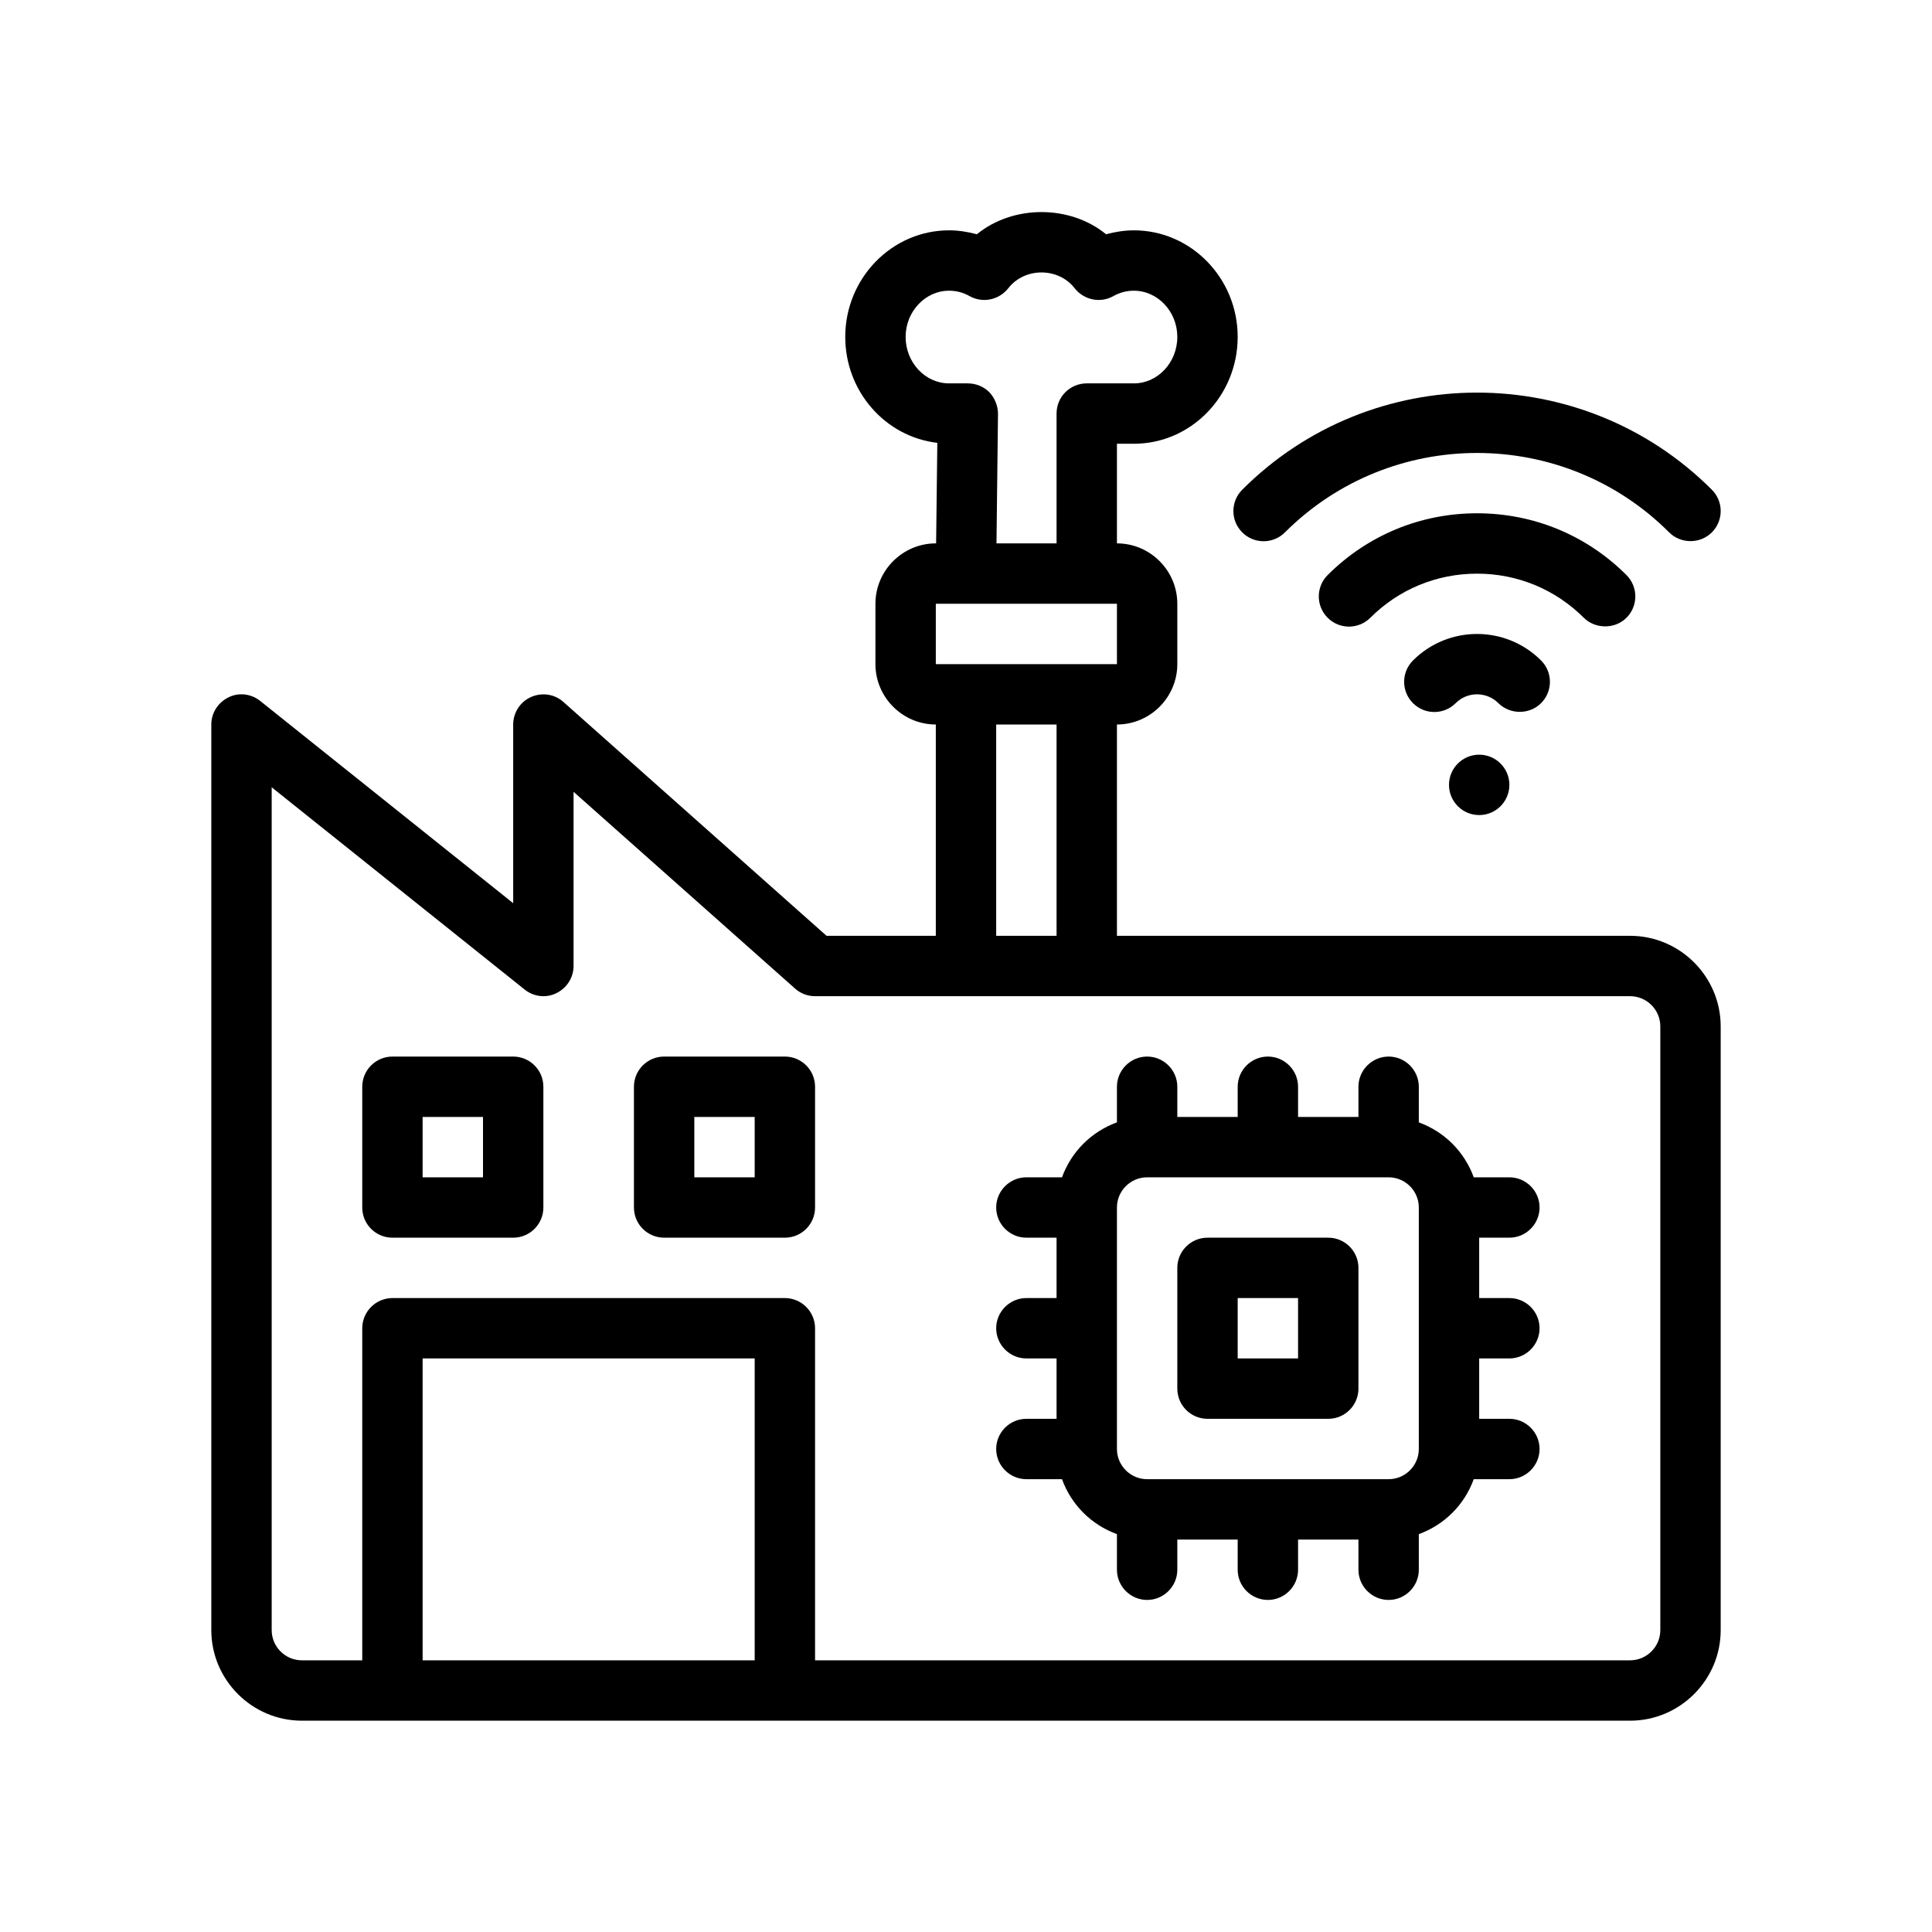 <?xml version="1.0" encoding="UTF-8"?>
<svg xmlns="http://www.w3.org/2000/svg" version="1.1" viewBox="0 0 64 64">
  <!-- Generator: Adobe Illustrator 28.7.1, SVG Export Plug-In . SVG Version: 1.2.0 Build 142)  -->
  <g>
    <g id="Outline">
      <g>
        <path d="M54,31h-17v-7c1.1,0,2-.9,2-2v-2c0-1.1-.9-2-2-2v-3.3h.56c1.9,0,3.44-1.59,3.44-3.54,0-1.94-1.54-3.53-3.44-3.53-.31,0-.62.05-.92.13-1.2-.98-3.08-.98-4.28,0-.3-.08-.61-.13-.92-.13-1.9,0-3.44,1.59-3.44,3.53,0,1.81,1.33,3.31,3.05,3.51l-.04,3.33h-.01c-1.1,0-2,.9-2,2v2c0,1.1.9,2,2,2v7h-3.62l-8.72-7.75c-.29-.26-.71-.32-1.07-.16-.36.16-.59.52-.59.91v5.92l-8.38-6.7c-.3-.24-.71-.29-1.05-.12-.35.17-.57.52-.57.9v30c0,1.65,1.35,3,3,3h44c1.65,0,3-1.35,3-3v-20c0-1.65-1.35-3-3-3ZM30,11.16c0-.84.65-1.53,1.44-1.53.24,0,.47.06.68.18.43.24.97.13,1.28-.26.54-.7,1.66-.7,2.2,0,.31.39.85.5,1.28.26.21-.12.44-.18.68-.18.79,0,1.44.69,1.44,1.53,0,.85-.65,1.54-1.44,1.54h-1.56c-.55,0-1,.44-1,1v4.3h-1.99l.05-4.29c0-.27-.11-.53-.29-.72-.19-.19-.45-.29-.71-.29h-.62c-.79,0-1.44-.69-1.44-1.54ZM31,20h6v2h-6v-2ZM35,24v7h-2v-7h2ZM25,55h-11v-10h11v10ZM55,54c0,.55-.45,1-1,1h-27v-11c0-.55-.45-1-1-1h-13c-.55,0-1,.45-1,1v11h-2c-.55,0-1-.45-1-1v-27.92l8.38,6.7c.3.24.71.29,1.05.12.35-.17.57-.52.57-.9v-5.77l7.34,6.52c.18.16.41.25.66.25h27c.55,0,1,.45,1,1v20Z"/>
        <path d="M17,35h-4c-.552,0-1,.448-1,1v4c0,.552.448,1,1,1h4c.552,0,1-.448,1-1v-4c0-.552-.448-1-1-1ZM16,39h-2v-2h2v2Z"/>
        <path d="M26,35h-4c-.552,0-1,.448-1,1v4c0,.552.448,1,1,1h4c.552,0,1-.448,1-1v-4c0-.552-.448-1-1-1ZM25,39h-2v-2h2v2Z"/>
        <g>
          <path d="M56.707,16.222c-4.29-4.289-11.268-4.288-15.556,0-.391.391-.391,1.023,0,1.414s1.023.391,1.414,0c3.51-3.508,9.22-3.508,12.728-0.0.386.386,1.028.386,1.414 0.0.391-.391.391-1.023,0-1.414Z"/>
          <path d="M48.929,17.003c-1.872,0-3.629.727-4.949,2.047-.391.391-.391,1.024,0,1.414.391.391,1.023.391,1.414,0,.942-.942,2.198-1.461,3.535-1.461,1.338,0,2.593.519,3.536,1.461.372.372,1.026.389,1.414 0.0.391-.39.391-1.023,0-1.414-1.32-1.32-3.078-2.047-4.95-2.047Z"/>
        </g>
        <path d="M51.05,23.293c.391-.391.391-1.023,0-1.414-1.171-1.171-3.074-1.17-4.243,0-.391.391-.391,1.023,0,1.414s1.023.391,1.414,0c.389-.391,1.024-.39,1.415-0.0.385.384,1.031.384,1.414 0Z"/>
        <circle cx="49" cy="26" r="1"/>
        <path d="M50,45c.55,0,1-.45,1-1s-.45-1-1-1h-1v-2h1c.55,0,1-.45,1-1s-.45-1-1-1h-1.18c-.31-.85-.97-1.51-1.82-1.82v-1.18c0-.55-.45-1-1-1s-1,.45-1,1v1h-2v-1c0-.55-.45-1-1-1s-1,.45-1,1v1h-2v-1c0-.55-.45-1-1-1s-1,.45-1,1v1.18c-.85.31-1.51.97-1.82,1.82h-1.18c-.55,0-1,.45-1,1s.45,1,1,1h1v2h-1c-.55,0-1,.45-1,1s.45,1,1,1h1v2h-1c-.55,0-1,.45-1,1s.45,1,1,1h1.18c.31.85.97,1.51,1.82,1.82v1.18c0,.55.45,1,1,1s1-.45,1-1v-1h2v1c0,.55.45,1,1,1s1-.45,1-1v-1h2v1c0,.55.45,1,1,1s1-.45,1-1v-1.18c.85-.31,1.51-.97,1.82-1.82h1.18c.55,0,1-.45,1-1s-.45-1-1-1h-1v-2h1ZM47,48c0,.55-.45,1-1,1h-8c-.55,0-1-.45-1-1v-8c0-.55.45-1,1-1h8c.55,0,1,.45,1,1v8Z"/>
        <path d="M44,41h-4c-.552,0-1,.448-1,1v4c0,.552.448,1,1,1h4c.552,0,1-.448,1-1v-4c0-.552-.448-1-1-1ZM43,45h-2v-2h2v2Z"/>
      </g>
    </g>
  </g>
</svg>